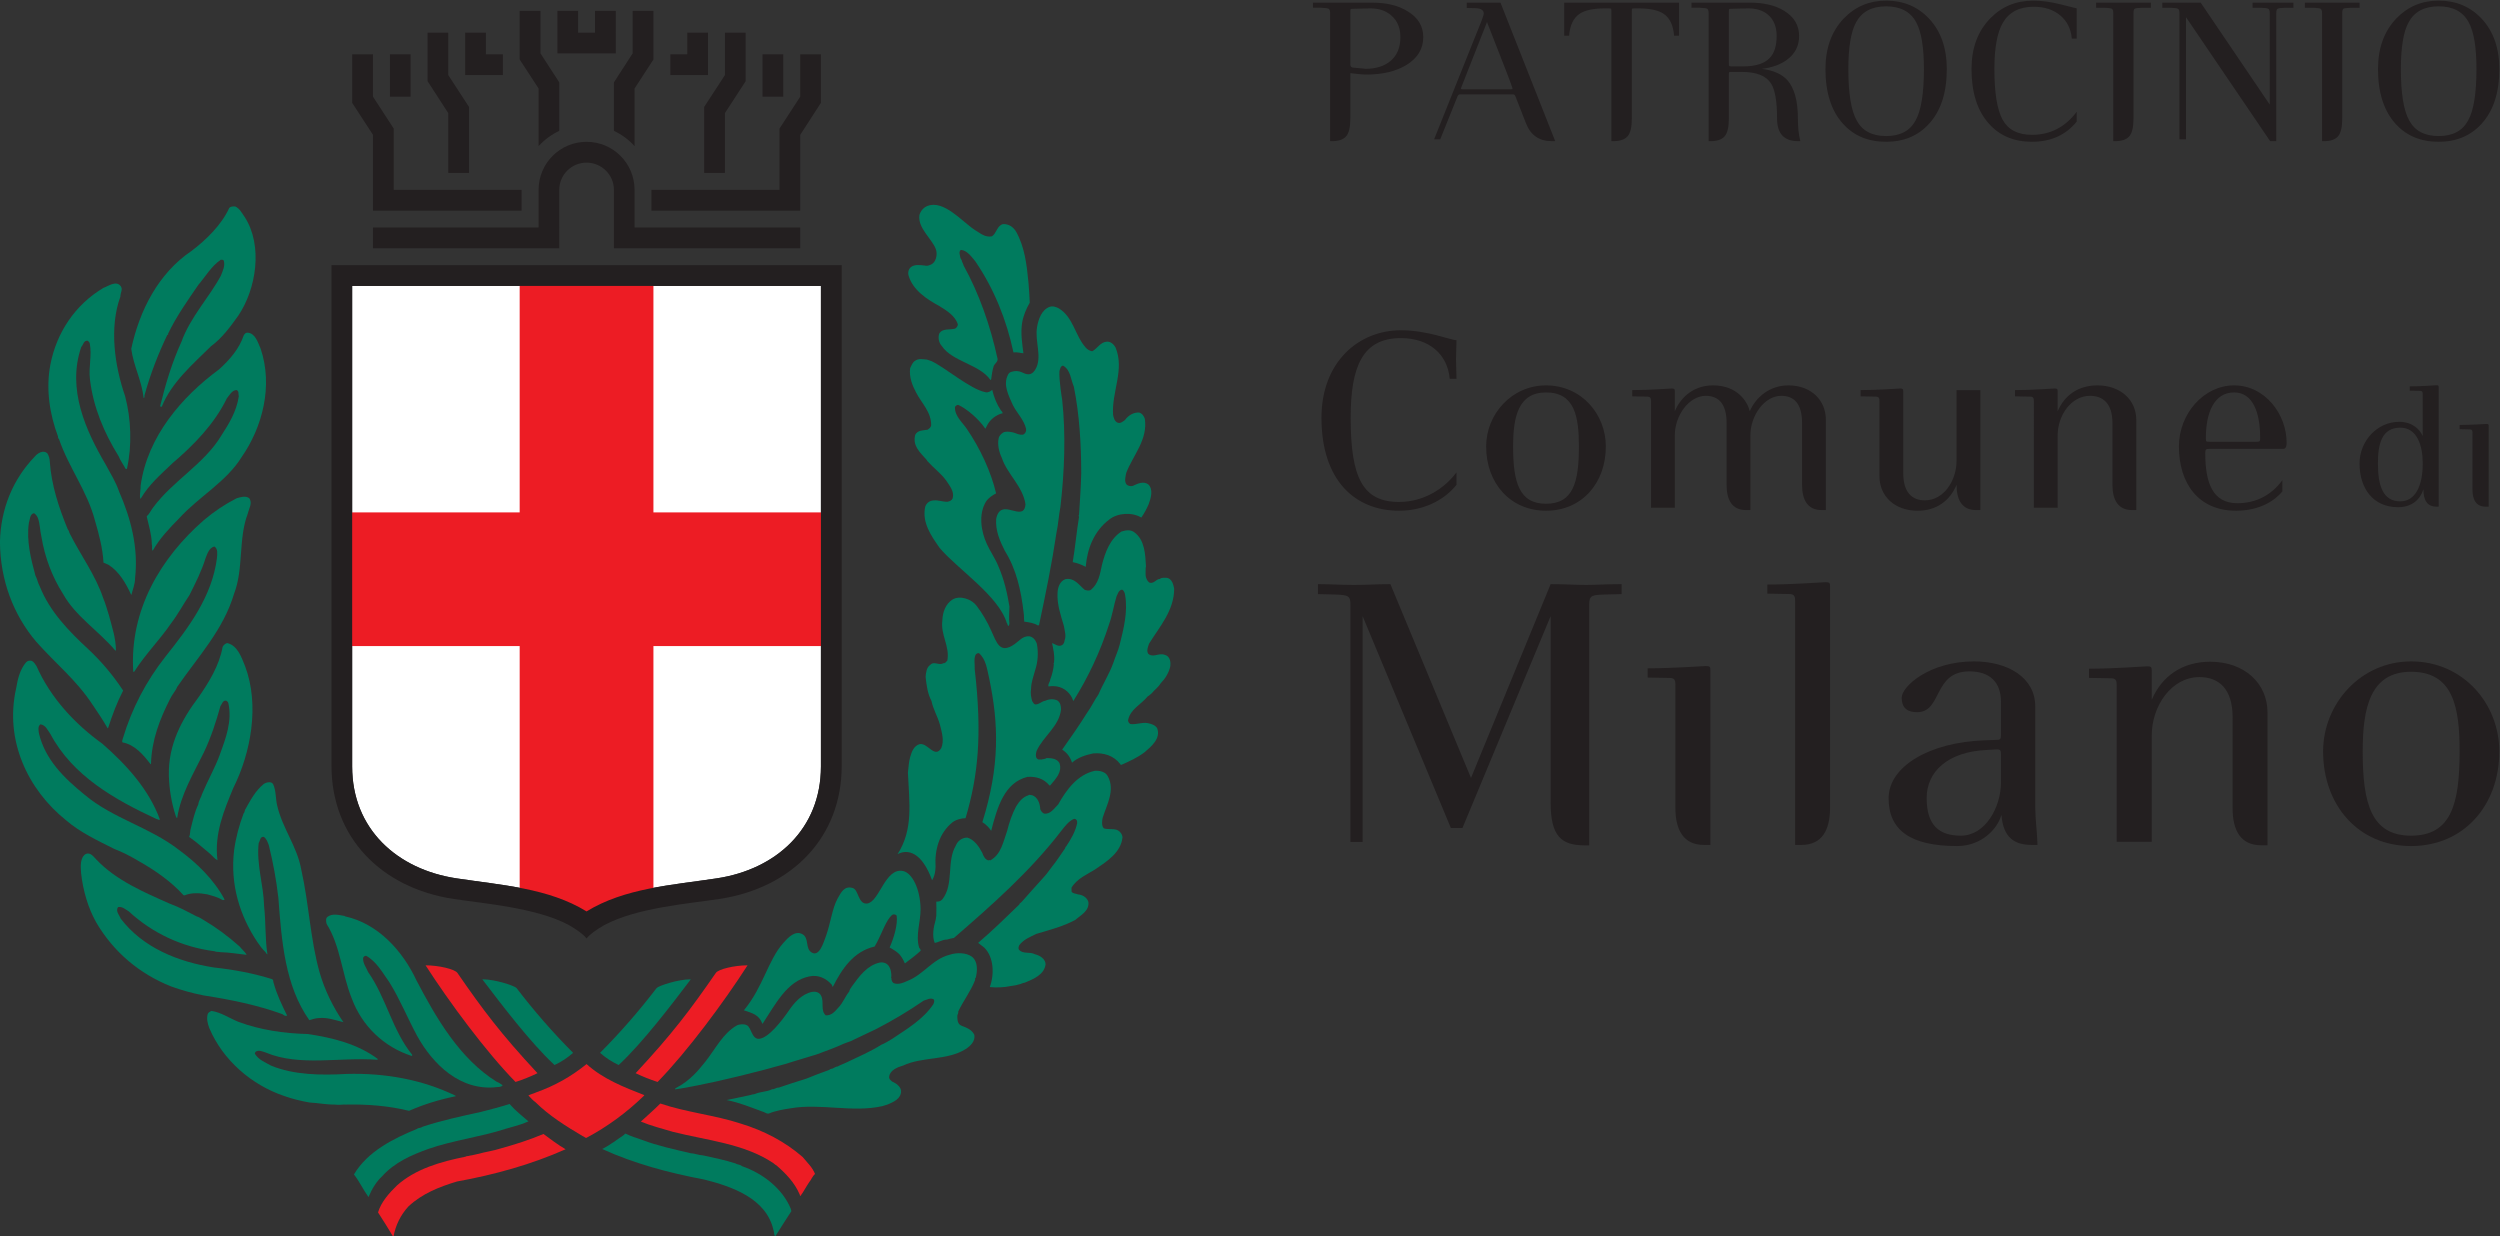 <?xml version="1.0" encoding="UTF-8" standalone="no"?>
<!-- Created with Inkscape (http://www.inkscape.org/) -->

<svg
   xmlns:dc="http://purl.org/dc/elements/1.1/"
   xmlns:cc="http://creativecommons.org/ns#"
   xmlns:rdf="http://www.w3.org/1999/02/22-rdf-syntax-ns#"
   xmlns:svg="http://www.w3.org/2000/svg"
   xmlns="http://www.w3.org/2000/svg"
   xmlns:sodipodi="http://sodipodi.sourceforge.net/DTD/sodipodi-0.dtd"
   xmlns:inkscape="http://www.inkscape.org/namespaces/inkscape"
   version="1.1"
   id="svg2"
   xml:space="preserve"
   width="685.422"
   height="338.942"
   viewBox="0 0 685.422 338.942"
   sodipodi:docname="milano.svg"
   inkscape:version="0.92.2 2405546, 2018-03-11"><rect x="0" y="0" width="685.422" height="338.942" fill="#333333" stroke="none"/><defs
     id="defs6"><clipPath
       clipPathUnits="userSpaceOnUse"
       id="clipPath18"><path
         d="M 0,841.89 H 595.28 V 0 H 0 Z"
         id="path16"
         inkscape:connector-curvature="0" /></clipPath></defs><sodipodi:namedview
     pagecolor="#ffffff"
     bordercolor="#666666"
     borderopacity="1"
     objecttolerance="10"
     gridtolerance="10"
     guidetolerance="10"
     inkscape:pageopacity="0"
     inkscape:pageshadow="2"
     inkscape:window-width="1366"
     inkscape:window-height="708"
     id="namedview4"
     showgrid="false"
     fit-margin-top="0"
     fit-margin-left="0"
     fit-margin-right="0"
     fit-margin-bottom="0"
     inkscape:zoom="0.84096496"
     inkscape:cx="411.24672"
     inkscape:cy="127.33677"
     inkscape:window-x="0"
     inkscape:window-y="31"
     inkscape:window-maximized="1"
     inkscape:current-layer="g10" /><g
     id="g10"
     inkscape:groupmode="layer"
     inkscape:label="PatrocinioComuneMilano_Orizzontale4Colori"
     transform="matrix(1.333,0,0,-1.333,-46.593,682.527)"><g
       id="g12"><g
         id="g14"
         clip-path="url(#clipPath18)"><g
           id="g20"
           transform="translate(322.984,504.375)"><path
             d="M 0,0 C 0,1.904 -0.619,3.389 -1.857,4.453 -2.982,5.434 -4.402,5.924 -6.117,5.924 -6.482,5.924 -7.13,5.909 -8.059,5.882 -8.986,5.854 -9.535,5.84 -9.703,5.84 c -0.31,0 -0.486,-0.022 -0.527,-0.064 -0.043,-0.042 -0.064,-0.23 -0.064,-0.567 V -5.63 c 0,-0.392 0.197,-0.602 0.591,-0.63 1.94,-0.169 2.756,-0.253 2.447,-0.253 2.249,0 4.022,0.568 5.315,1.702 C -0.648,-3.677 0,-2.073 0,0 m 4.705,0 c 0,-2.381 -1.152,-4.285 -3.455,-5.714 -2.163,-1.317 -4.916,-1.974 -8.258,-1.974 -0.506,0 -1.173,0.048 -2.002,0.146 -0.828,0.099 -1.256,0.147 -1.284,0.147 v -9.327 c 0,-1.793 -0.292,-3.018 -0.874,-3.675 -0.582,-0.659 -1.539,-0.988 -2.869,-0.988 h -0.416 V 4.954 c 0,0.478 -0.099,0.772 -0.294,0.885 -0.196,0.112 -0.687,0.182 -1.471,0.211 h -1.764 V 7.1 h 2.626 3.003 3.761 2.92 C -2.815,7.1 -0.436,6.512 1.47,5.336 3.627,4.047 4.705,2.269 4.705,0"
             style="fill:#231f20;fill-opacity:1;fill-rule:nonzero;stroke:none"
             id="path22"
             inkscape:connector-curvature="0" /></g><g
           id="g24"
           transform="translate(346.049,493.829)"><path
             d="M 0,0 C 0,0.225 -1.751,4.775 -5.252,13.654 L -10.63,0 c 0,-0.112 0.099,-0.168 0.294,-0.168 h 10 C -0.113,-0.168 0,-0.112 0,0 M 8.78,-10.839 H 8.066 c -2.578,0 -4.341,1.218 -5.294,3.655 L 0.588,-1.596 C 0.476,-1.344 0.321,-1.218 0.125,-1.218 H -10.84 c -0.196,0 -0.35,-0.126 -0.462,-0.378 l -3.571,-8.865 h -1.26 l 9.705,24.241 c 0.336,0.841 0.504,1.387 0.504,1.639 0,0.7 -0.574,1.064 -1.722,1.093 l -1.766,0.042 v 1.092 h 1.618 1.827 1.85 1.638 z"
             style="fill:#231f20;fill-opacity:1;fill-rule:nonzero;stroke:none"
             id="path26"
             inkscape:connector-curvature="0" /></g><g
           id="g28"
           transform="translate(380.289,504.668)"><path
             d="M 0,0 H -1.009 C -1.177,2.132 -1.877,3.625 -3.109,4.479 -4.201,5.246 -5.952,5.63 -8.361,5.63 H -9.117 C -9.426,5.63 -9.6,5.608 -9.643,5.566 -9.684,5.524 -9.705,5.334 -9.705,4.997 v -21.998 c 0,-1.799 -0.295,-3.027 -0.883,-3.687 -0.588,-0.661 -1.555,-0.991 -2.898,-0.991 h -0.42 V 4.997 c 0,0.337 -0.022,0.527 -0.064,0.569 -0.042,0.042 -0.218,0.064 -0.524,0.064 h -0.757 C -17.66,5.63 -19.41,5.246 -20.503,4.479 -21.735,3.625 -22.436,2.132 -22.604,0 h -1.007 v 1.659 1.744 1.723 1.68 h 5.318 6.486 6.489 H 0 V 5.126 3.403 1.659 Z"
             style="fill:#231f20;fill-opacity:1;fill-rule:nonzero;stroke:none"
             id="path30"
             inkscape:connector-curvature="0" /></g><g
           id="g32"
           transform="translate(400.371,504.627)"><path
             d="M 0,0 C 0,1.876 -0.577,3.319 -1.73,4.327 -2.743,5.224 -4.121,5.672 -5.865,5.672 -6.231,5.672 -6.844,5.657 -7.701,5.63 -8.559,5.602 -9.072,5.588 -9.24,5.588 -9.551,5.588 -9.727,5.566 -9.769,5.524 -9.811,5.482 -9.832,5.294 -9.832,4.957 V -5.63 c 0,-0.308 0.028,-0.49 0.084,-0.546 0.057,-0.056 0.226,-0.084 0.508,-0.084 h 2.362 c 2.56,0 4.388,0.588 5.485,1.765 C -0.465,-3.516 0,-2.017 0,0 M 4.873,-21.637 H 4.411 c -2.886,0 -4.327,1.555 -4.327,4.663 0,3.501 -0.408,5.896 -1.225,7.185 -1.011,1.597 -3.023,2.394 -6.033,2.394 H -9.24 c -0.311,0 -0.487,-0.02 -0.529,-0.062 -0.042,-0.042 -0.063,-0.231 -0.063,-0.567 v -8.95 c 0,-1.793 -0.291,-3.018 -0.873,-3.675 -0.582,-0.659 -1.539,-0.988 -2.869,-0.988 H -13.99 V 4.702 c 0,0.478 -0.1,0.772 -0.295,0.885 -0.195,0.112 -0.687,0.183 -1.471,0.211 h -1.764 v 1.05 h 2.625 3.004 3.657 2.814 c 2.828,0 5.152,-0.561 6.975,-1.68 C 3.598,3.907 4.621,2.185 4.621,0 c 0,-2.045 -0.84,-3.684 -2.521,-4.916 -1.344,-0.98 -3.053,-1.596 -5.125,-1.849 2.353,-0.308 4.089,-1.078 5.21,-2.31 1.456,-1.624 2.184,-4.258 2.184,-7.899 0,-1.821 0.168,-3.375 0.504,-4.663"
             style="fill:#231f20;fill-opacity:1;fill-rule:nonzero;stroke:none"
             id="path34"
             inkscape:connector-curvature="0" /></g><g
           id="g36"
           transform="translate(430.662,497.82)"><path
             d="m 0,0 c 0,4.481 -0.532,7.688 -1.596,9.621 -1.176,2.185 -3.236,3.277 -6.176,3.277 -2.941,0 -4.999,-1.092 -6.176,-3.277 -1.066,-1.933 -1.597,-5.14 -1.597,-9.621 0,-5.014 0.574,-8.543 1.723,-10.587 1.148,-2.129 3.165,-3.193 6.05,-3.193 2.884,0 4.901,1.064 6.049,3.193 C -0.574,-8.543 0,-5.014 0,0 m 4.705,0 c 0,-4.846 -1.218,-8.599 -3.654,-11.259 -2.241,-2.466 -5.182,-3.697 -8.823,-3.697 -3.697,0 -6.653,1.231 -8.865,3.697 -2.41,2.66 -3.613,6.413 -3.613,11.259 0,4.313 1.26,7.787 3.781,10.42 2.353,2.436 5.252,3.655 8.697,3.655 3.556,0 6.497,-1.233 8.823,-3.697 C 3.487,7.772 4.705,4.313 4.705,0"
             style="fill:#231f20;fill-opacity:1;fill-rule:nonzero;stroke:none"
             id="path38"
             inkscape:connector-curvature="0" /></g><g
           id="g40"
           transform="translate(462.088,487.023)"><path
             d="m 0,0 c -2.232,-2.773 -5.302,-4.159 -9.207,-4.159 -3.684,0 -6.627,1.231 -8.83,3.697 -2.401,2.66 -3.6,6.413 -3.6,11.259 0,4.313 1.283,7.787 3.85,10.42 2.371,2.436 5.33,3.655 8.873,3.655 1.728,0 3.641,-0.267 5.732,-0.799 2.094,-0.532 3.154,-0.798 3.182,-0.798 v -1.533 -1.576 -1.597 -1.511 h -1.008 c -0.168,1.988 -0.961,3.577 -2.375,4.768 -1.414,1.19 -3.242,1.785 -5.482,1.785 -2.941,0 -5.056,-1.106 -6.344,-3.319 -1.148,-1.989 -1.723,-5.153 -1.723,-9.495 0,-4.93 0.572,-8.417 1.715,-10.461 1.142,-2.045 3.149,-3.067 6.02,-3.067 3.761,0 6.828,1.583 9.197,4.748 z"
             style="fill:#231f20;fill-opacity:1;fill-rule:nonzero;stroke:none"
             id="path42"
             inkscape:connector-curvature="0" /></g><g
           id="g44"
           transform="translate(477.338,510.424)"><path
             d="M 0,0 H -1.785 C -2.636,-0.028 -3.146,-0.092 -3.316,-0.189 -3.486,-0.288 -3.57,-0.59 -3.57,-1.096 v -21.661 c 0,-1.799 -0.292,-3.027 -0.874,-3.687 -0.583,-0.66 -1.539,-0.991 -2.87,-0.991 H -7.73 v 26.339 c 0,0.478 -0.098,0.772 -0.293,0.885 -0.198,0.112 -0.688,0.183 -1.471,0.211 h -1.766 v 1.05 h 2.627 3.004 2.983 L 0,1.05 Z"
             style="fill:#231f20;fill-opacity:1;fill-rule:nonzero;stroke:none"
             id="path46"
             inkscape:connector-curvature="0" /></g><g
           id="g48"
           transform="translate(506.663,510.424)"><path
             d="M 0,0 H -1.765 C -2.55,-0.028 -3.04,-0.092 -3.235,-0.189 -3.432,-0.288 -3.529,-0.59 -3.529,-1.096 V -27.435 H -4.79 l -17.309,25.502 v -25.124 h -1.344 v 25.961 c 0,0.478 -0.099,0.772 -0.294,0.885 -0.198,0.112 -0.688,0.183 -1.471,0.211 h -1.765 v 1.05 h 1.891 2.059 1.995 1.954 l 14.2,-20.964 v 18.817 c 0,0.478 -0.098,0.773 -0.294,0.886 -0.196,0.112 -0.686,0.183 -1.47,0.211 h -1.765 v 1.05 h 2.017 2.184 1.87 L 0,1.05 Z"
             style="fill:#231f20;fill-opacity:1;fill-rule:nonzero;stroke:none"
             id="path50"
             inkscape:connector-curvature="0" /></g><g
           id="g52"
           transform="translate(520.275,510.424)"><path
             d="m 0,0 h -1.786 c -0.851,-0.028 -1.36,-0.092 -1.53,-0.189 -0.17,-0.099 -0.256,-0.401 -0.256,-0.907 v -21.661 c 0,-1.799 -0.291,-3.027 -0.873,-3.687 -0.582,-0.66 -1.539,-0.991 -2.869,-0.991 H -7.73 v 26.339 c 0,0.478 -0.1,0.772 -0.295,0.885 -0.196,0.112 -0.687,0.183 -1.471,0.211 h -1.764 v 1.05 h 2.625 3.004 2.984 L 0,1.05 Z"
             style="fill:#231f20;fill-opacity:1;fill-rule:nonzero;stroke:none"
             id="path54"
             inkscape:connector-curvature="0" /></g><g
           id="g56"
           transform="translate(544.306,497.82)"><path
             d="m 0,0 c 0,4.481 -0.532,7.688 -1.597,9.621 -1.175,2.185 -3.234,3.277 -6.175,3.277 -2.942,0 -5,-1.092 -6.176,-3.277 -1.065,-1.933 -1.597,-5.14 -1.597,-9.621 0,-5.014 0.573,-8.543 1.723,-10.587 1.148,-2.129 3.165,-3.193 6.05,-3.193 2.884,0 4.901,1.064 6.05,3.193 C -0.574,-8.543 0,-5.014 0,0 m 4.706,0 c 0,-4.846 -1.219,-8.599 -3.656,-11.259 -2.24,-2.466 -5.182,-3.697 -8.822,-3.697 -3.698,0 -6.653,1.231 -8.866,3.697 -2.408,2.66 -3.612,6.413 -3.612,11.259 0,4.313 1.261,7.787 3.78,10.42 2.354,2.436 5.252,3.655 8.698,3.655 3.556,0 6.498,-1.233 8.822,-3.697 C 3.487,7.772 4.706,4.313 4.706,0"
             style="fill:#231f20;fill-opacity:1;fill-rule:nonzero;stroke:none"
             id="path58"
             inkscape:connector-curvature="0" /></g><g
           id="g60"
           transform="translate(368.481,389.829)"><path
             d="m 0,0 v 2.051 c -3.503,0 -4.902,-0.164 -7.291,-0.164 -2.529,0 -4.189,0.164 -7.303,0.164 L -30.977,-37.816 -47.552,2.051 c -3.084,0 -4.282,-0.164 -7.447,-0.164 -3.167,0 -4.663,0.164 -7.455,0.164 V 0 l 3.331,-0.082 c 2.935,-0.096 3.345,-0.246 3.345,-2.066 v -48.823 h 2.508 v 46.444 l 18.156,-43.586 h 2.38 l 18.14,43.586 v -38.362 c 0,-6.963 2.224,-8.793 7.058,-8.793 h 0.876 v 49.534 c 0,1.97 0.641,1.97 3.336,2.066 z"
             style="fill:#231f20;fill-opacity:1;fill-rule:nonzero;stroke:none"
             id="path62"
             inkscape:connector-curvature="0" /></g><g
           id="g64"
           transform="translate(386.744,338.241)"><path
             d="m 0,0 v 36.01 c 0,0.642 -0.15,0.781 -0.938,0.781 -0.724,0 -6.646,-0.467 -11.966,-0.467 v -1.9 l 4.514,-0.082 c 0.963,0 1.191,-0.397 1.191,-1.356 V 7.604 C -7.199,3.092 -5.531,0 -1.348,0 Z"
             style="fill:#231f20;fill-opacity:1;fill-rule:nonzero;stroke:none"
             id="path66"
             inkscape:connector-curvature="0" /></g><g
           id="g68"
           transform="translate(501.33,338.173)"><path
             d="m 0,0 v 27.299 c 0,6.017 -4.752,10.449 -11.788,10.449 -5.772,0 -9.984,-3.01 -12.023,-7.838 v 6.102 c 0,0.64 -0.164,0.791 -0.957,0.791 -0.711,0 -6.646,-0.49 -11.945,-0.49 v -1.889 l 4.513,-0.082 c 0.936,0 1.176,-0.385 1.176,-1.342 V 0.711 h 7.213 v 21.842 c 0,6.168 4.104,12.035 9.799,12.035 4.041,0 6.832,-2.461 6.832,-8.234 V 7.605 C -7.18,3.092 -5.539,0 -1.34,0 Z"
             style="fill:#231f20;fill-opacity:1;fill-rule:nonzero;stroke:none"
             id="path70"
             inkscape:connector-curvature="0" /></g><g
           id="g72"
           transform="translate(411.356,345.845)"><path
             d="m 0,0 v 45.639 c 0,0.658 -0.152,0.795 -0.945,0.795 -0.703,0 -6.647,-0.481 -11.951,-0.481 V 44.08 l 4.511,-0.082 c 0.957,0 1.197,-0.412 1.197,-1.353 V -7.604 H -5.86 C -1.648,-7.604 0,-4.512 0,0"
             style="fill:#231f20;fill-opacity:1;fill-rule:nonzero;stroke:none"
             id="path74"
             inkscape:connector-curvature="0" /></g><g
           id="g76"
           transform="translate(454.018,338.241)"><path
             d="m 0,0 c 0,1.752 -0.458,5.471 -0.458,7.604 v 20.884 c 0,5.936 -5.642,9.26 -12.596,9.26 -9.176,0 -14.872,-5.156 -14.872,-7.455 0,-2.283 1.347,-2.994 3.165,-2.994 5.225,0 3.249,8.396 10.756,8.396 4.124,0 6.496,-2.146 6.496,-6.263 v -6.647 c 0,-1.107 -0.081,-1.189 -1.196,-1.189 l -2.201,-0.082 C -22.073,21.131 -30.62,16.221 -30.62,9.588 c 0,-6.578 4.52,-9.82 14.099,-9.82 4.971,0 8.302,3.488 9.101,6.416 C -7.037,1.422 -4.67,0 -1.176,0 Z m -7.509,12.898 c 0,-5.224 -3.261,-10.996 -8.239,-10.996 -4.486,0 -7.043,2.119 -7.043,7.754 0,5.375 4.281,9.504 12.369,9.875 l 1.717,0.096 c 1.115,0.082 1.196,-0.096 1.196,-1.176 z"
             style="fill:#231f20;fill-opacity:1;fill-rule:evenodd;stroke:none"
             id="path78"
             inkscape:connector-curvature="0" /></g><g
           id="g80"
           transform="translate(549.006,357.47)"><path
             d="m 0,0 c 0,9.82 -7.44,18.52 -18.148,18.52 -10.347,0 -18.094,-8.7 -18.094,-18.52 0,-11.076 7.268,-19.461 18.094,-19.461 C -7.289,-19.461 0,-11.076 0,0 m -8.165,0 c 0,-10.846 -1.737,-17.326 -9.983,-17.326 -8.131,0 -9.951,6.48 -9.951,17.326 0,9.027 1.58,16.385 9.951,16.385 8.711,0 9.983,-7.358 9.983,-16.385"
             style="fill:#231f20;fill-opacity:1;fill-rule:evenodd;stroke:none"
             id="path82"
             inkscape:connector-curvature="0" /></g><g
           id="g84"
           transform="translate(536.532,407.812)"><path
             d="m 0,0 v 24.605 c 0,0.287 -0.047,0.368 -0.417,0.368 -0.314,0 -3.084,-0.231 -5.531,-0.231 v -0.889 l 2.093,-0.028 c 0.444,0 0.574,-0.178 0.574,-0.616 v -8.697 c -0.507,1.258 -2.038,2.941 -4.829,2.941 -4.643,0 -8.164,-4.063 -8.164,-8.562 0,-5.157 2.811,-8.998 7.906,-8.998 2.639,0 4.43,1.312 5.237,3.664 C -3.131,1.355 -2.393,0 -0.417,0 Z m -3.274,8.891 c 0,-4.61 -1.539,-7.795 -4.61,-7.795 -3.624,0 -4.609,3.297 -4.609,7.795 0,4.13 0.842,7.359 4.609,7.359 3.44,0 4.61,-3.667 4.61,-7.359"
             style="fill:#231f20;fill-opacity:1;fill-rule:evenodd;stroke:none"
             id="path86"
             inkscape:connector-curvature="0" /></g><g
           id="g88"
           transform="translate(546.818,407.812)"><path
             d="m 0,0 v 16.659 c 0,0.287 -0.097,0.356 -0.452,0.356 -0.328,0 -3.084,-0.206 -5.526,-0.206 v -0.875 l 2.093,-0.041 c 0.438,0 0.554,-0.19 0.554,-0.63 V 3.502 C -3.331,1.436 -2.572,0 -0.63,0 Z"
             style="fill:#231f20;fill-opacity:1;fill-rule:evenodd;stroke:none"
             id="path90"
             inkscape:connector-curvature="0" /></g><g
           id="g92"
           transform="translate(334.522,412.298)"><path
             d="m 0,0 v 2.572 c -2.571,-3.445 -6.824,-6.086 -11.817,-6.086 -7.398,0 -9.949,4.856 -9.949,17.314 0,10.585 2.467,16.384 10.326,16.384 5.806,0 9.607,-3.322 10.044,-8.369 H 0 c 0,1.106 -0.097,2.734 -0.097,3.952 0,1.421 0.097,2.707 0.097,3.992 -1.245,0 -5.901,2.038 -11.44,2.038 -8.651,0 -16.331,-6.482 -16.331,-17.997 0,-12.898 6.914,-19.12 15.954,-19.12 4.692,0 9.026,1.875 11.817,5.32"
             style="fill:#231f20;fill-opacity:1;fill-rule:nonzero;stroke:none"
             id="path94"
             inkscape:connector-curvature="0" /></g><g
           id="g96"
           transform="translate(365.239,420.19)"><path
             d="m 0,0 c 0,6.674 -5.04,12.568 -12.296,12.568 -7.056,0 -12.321,-5.894 -12.321,-12.568 0,-7.535 4.957,-13.212 12.321,-13.212 C -4.944,-13.212 0,-7.535 0,0 m -5.54,0 c 0,-7.359 -1.175,-11.777 -6.756,-11.777 -5.538,0 -6.775,4.418 -6.775,11.777 0,6.126 1.072,11.118 6.775,11.118 5.908,0 6.756,-4.992 6.756,-11.118"
             style="fill:#231f20;fill-opacity:1;fill-rule:evenodd;stroke:none"
             id="path98"
             inkscape:connector-curvature="0" /></g><g
           id="g100"
           transform="translate(410.494,407.116)"><path
             d="m 0,0 v 18.559 c 0,4.061 -3.065,7.083 -7.693,7.083 -3.817,0 -6.681,-2.366 -7.959,-5.32 -0.432,1.834 -2.422,5.32 -7.565,5.32 -3.596,0 -6.454,-2.037 -7.855,-5.32 v 4.131 c 0,0.436 -0.097,0.546 -0.631,0.546 -0.491,0 -4.499,-0.328 -8.129,-0.328 v -1.286 l 3.07,-0.055 c 0.628,0 0.806,-0.273 0.806,-0.902 V 0.479 h 4.884 v 14.852 c 0,4.185 2.967,8.164 6.364,8.164 2.66,0 4.289,-1.669 4.289,-5.58 V 5.182 c 0,-3.077 1.12,-5.182 3.966,-5.182 h 0.929 v 15.331 c 0,4.129 2.901,8.164 6.346,8.164 2.68,0 4.282,-1.669 4.282,-5.58 V 5.182 C -4.896,2.105 -3.756,0 -0.91,0 Z"
             style="fill:#231f20;fill-opacity:1;fill-rule:nonzero;stroke:none"
             id="path102"
             inkscape:connector-curvature="0" /></g><g
           id="g104"
           transform="translate(442.269,407.116)"><path
             d="M 0,0 V 24.671 H -4.896 V 10.16 c 0,-4.185 -2.688,-8.164 -6.502,-8.164 -2.696,0 -4.46,1.682 -4.46,5.594 v 16.863 c 0,0.436 -0.123,0.546 -0.65,0.546 -0.499,0 -4.519,-0.328 -8.123,-0.328 v -1.286 l 3.07,-0.055 c 0.651,0 0.808,-0.273 0.808,-0.902 V 6.947 c 0,-4.076 3.118,-7.086 7.843,-7.086 3.863,0 6.627,2.026 8.014,5.321 C -4.896,2.105 -3.773,0 -0.91,0 Z"
             style="fill:#231f20;fill-opacity:1;fill-rule:nonzero;stroke:none"
             id="path106"
             inkscape:connector-curvature="0" /></g><g
           id="g108"
           transform="translate(474.341,407.116)"><path
             d="m 0,0 v 18.559 c 0,4.061 -3.222,7.083 -7.994,7.083 -3.952,0 -6.77,-2.037 -8.179,-5.32 v 4.131 c 0,0.436 -0.109,0.546 -0.642,0.546 -0.493,0 -4.512,-0.328 -8.131,-0.328 v -1.286 l 3.077,-0.055 c 0.637,0 0.8,-0.273 0.8,-0.902 V 0.479 h 4.896 v 14.852 c 0,4.185 2.804,8.164 6.654,8.164 2.762,0 4.616,-1.669 4.616,-5.58 V 5.182 C -4.903,2.105 -3.747,0 -0.909,0 Z"
             style="fill:#231f20;fill-opacity:1;fill-rule:nonzero;stroke:none"
             id="path110"
             inkscape:connector-curvature="0" /></g><g
           id="g112"
           transform="translate(505.262,420.997)"><path
             d="m 0,0 c 0,5.798 -4.424,11.762 -10.811,11.762 -6.175,0 -11.343,-5.785 -11.343,-12.569 0,-7.616 4.041,-13.212 11.727,-13.212 4.978,0 8.041,2.135 9.552,3.967 v 2.31 c -2.346,-3.172 -5.531,-4.732 -9.251,-4.732 -5.096,0 -6.606,4.185 -6.606,10.273 0,0.805 0.123,0.903 0.929,0.903 H -0.752 C -0.28,-1.298 0,-1.012 0,0 m -5.449,1.066 c 0,-0.805 0,-0.903 -0.786,-0.903 h -9.568 c -0.806,0 -0.806,0 -0.806,0.795 0,5.279 1.75,9.354 5.798,9.354 3.864,0 5.362,-4.144 5.362,-9.246"
             style="fill:#231f20;fill-opacity:1;fill-rule:evenodd;stroke:none"
             id="path114"
             inkscape:connector-curvature="0" /></g><g
           id="g116"
           transform="translate(155.596,324.565)"><path
             d="m 0,0 c 7.831,4.814 17.562,5.402 26.751,6.797 12.22,1.834 21.451,10.162 21.451,22.99 v 0.82 98.046 h -96.41 v -98.046 -0.82 c 0,-12.828 9.238,-21.156 21.485,-22.99 C -17.546,5.402 -7.809,4.814 0,0"
             style="fill:#ffffff;fill-opacity:1;fill-rule:evenodd;stroke:none"
             id="path118"
             inkscape:connector-curvature="0" /></g><g
           id="g120"
           transform="translate(204.387,406.638)"><path
             d="m 0,0 h -35.038 v 47.769 h -27.51 V 0 h -35.626 v -27.49 h 35.626 v -51.149 l 13.757,-4.855 13.753,4.855 V -27.49 H 0 Z"
             style="fill:#ed1c24;fill-opacity:1;fill-rule:nonzero;stroke:none"
             id="path122"
             inkscape:connector-curvature="0" /></g><g
           id="g124"
           transform="translate(85.261,467.415)"><path
             d="m 0,0 c 3.835,-5.896 2.399,-14.867 -1.313,-20.338 -1.627,-2.27 -3.345,-4.622 -5.608,-6.277 -3.775,-3.72 -8.096,-7.426 -10.093,-12.375 -0.028,-0.042 -0.164,-0.139 -0.253,-0.042 l -0.102,0.123 c 1.12,4.554 2.454,8.998 4.376,13.212 1.86,5.141 5.614,8.984 8.117,13.606 0.361,0.971 0.923,1.996 0.588,3.105 -0.123,0.178 -0.37,0.178 -0.588,0.178 -1.894,-1.245 -3.186,-3.474 -4.616,-5.142 -2.216,-3.229 -4.547,-6.525 -6.25,-10.08 l 0.026,-0.192 -0.183,-0.054 c -1.888,-3.94 -3.481,-8.055 -4.65,-12.294 -0.123,-0.192 0.088,-0.671 -0.22,-0.671 -0.382,3.584 -2.085,6.592 -2.543,10.107 1.69,7.877 5.572,15.509 12.357,20.103 3.077,2.312 6.208,5.403 7.782,8.836 0.273,0.369 0.806,0.369 1.279,0.327 C -0.965,1.668 -0.562,0.778 0,0"
             style="fill:#007b5e;fill-opacity:1;fill-rule:nonzero;stroke:none"
             id="path126"
             inkscape:connector-curvature="0" /></g><g
           id="g128"
           transform="translate(59.822,453.108)"><path
             d="m 0,0 c 0.424,-0.656 -0.13,-1.34 -0.096,-2.05 -2.36,-6.47 -1.175,-14.334 0.97,-20.556 1.225,-4.623 1.437,-10.134 0.364,-14.907 -0.124,-0.137 -0.364,0.055 -0.403,0.232 -0.411,0.793 -0.965,1.477 -1.301,2.352 -2.987,4.827 -5.197,10.012 -5.9,15.796 -0.309,2.503 0.431,4.979 -0.034,7.37 -0.048,0.234 -0.212,0.453 -0.397,0.589 -0.849,0.152 -0.93,-0.834 -1.361,-1.284 -2.982,-8.713 0.965,-17.245 5.075,-24.262 0.97,-1.807 2.058,-3.528 2.728,-5.512 2.338,-5.375 3.994,-11.379 3.267,-17.777 0,-1.219 -0.471,-2.272 -0.744,-3.381 H 2.099 c -1.073,2.326 -2.454,4.762 -4.683,6.156 l -0.992,0.424 c -0.185,3.062 -0.938,5.824 -1.744,8.603 -1.587,6.112 -5.409,10.926 -7.426,16.848 -0.192,0.096 -0.192,0.288 -0.192,0.506 -1.697,4.513 -2.544,9.738 -1.558,14.825 1.271,6.523 5.058,12.268 10.92,15.741 C -2.584,0.056 -0.91,1.34 0,0"
             style="fill:#007b5e;fill-opacity:1;fill-rule:nonzero;stroke:none"
             id="path130"
             inkscape:connector-curvature="0" /></g><g
           id="g132"
           transform="translate(88.569,440.281)"><path
             d="m 0,0 c 2.584,-7.7 0.343,-16.126 -3.897,-22.239 -3.186,-5.142 -8.768,-8.136 -12.829,-12.582 -2.079,-2.119 -4.089,-4.224 -5.484,-6.715 -0.26,0.235 -0.034,0.875 -0.178,1.34 -0.042,2.037 -0.628,3.858 -1.053,5.731 0.603,0.56 0.883,1.271 1.346,1.859 4.096,5.514 10.403,8.85 13.957,14.689 1.657,2.545 3.181,5.074 3.639,8.138 -0.123,0.465 0.082,1.067 -0.458,1.3 -0.957,-0.042 -1.457,-1.055 -1.998,-1.711 -2.564,-5.279 -6.816,-9.626 -11.192,-13.348 -2.394,-2.31 -4.842,-4.377 -6.511,-7.261 h -0.123 c -0.15,0.875 0.123,1.804 0.096,2.693 1.395,10.04 8.465,18.246 16.131,23.879 2.208,1.996 4.137,4.227 5.073,7.003 0.199,0.287 0.39,0.587 0.829,0.546 C -1.054,3.145 -0.588,1.298 0,0"
             style="fill:#007b5e;fill-opacity:1;fill-rule:nonzero;stroke:none"
             id="path134"
             inkscape:connector-curvature="0" /></g><g
           id="g136"
           transform="translate(44.67,418.81)"><path
             d="m 0,0 c 0.313,-0.48 0.518,-1.137 0.518,-1.684 0.356,-5.005 1.888,-9.531 3.667,-13.894 0.204,-0.26 0.327,-0.547 0.411,-0.877 2.267,-4.539 5.312,-8.561 6.925,-13.387 0.5,-1.164 0.786,-2.353 1.175,-3.515 0.61,-2.352 1.431,-4.676 1.431,-7.235 h -0.123 c -3.46,4.088 -8.205,7.057 -10.75,11.639 -2.237,3.514 -3.762,7.535 -4.458,11.816 -0.321,1.299 -0.261,2.666 -0.753,3.885 -0.157,0.356 -0.41,0.695 -0.766,0.916 -0.874,-0.178 -0.819,-1.287 -1.052,-1.984 -0.534,-3.746 0.417,-7.412 1.339,-10.844 0.398,-0.699 0.479,-1.52 0.911,-2.258 2.003,-5.088 5.948,-9.176 9.948,-12.869 2.688,-2.518 5.115,-5.375 7.187,-8.533 -1.271,-2.449 -2.235,-5.033 -3.084,-7.674 l -0.088,-0.096 c -0.965,1.656 -2.031,3.311 -3.139,4.897 -3.309,5.047 -7.536,8.384 -11.556,12.91 -4.698,5.525 -7.419,12.666 -7.468,20.541 0.143,6.785 2.667,12.898 7.146,17.533 C -1.983,0.025 -0.835,0.711 0,0"
             style="fill:#007b5e;fill-opacity:1;fill-rule:nonzero;stroke:none"
             id="path138"
             inkscape:connector-curvature="0" /></g><g
           id="g140"
           transform="translate(86.189,409.577)"><path
             d="m 0,0 c 0.787,-0.971 -0.055,-2.174 -0.272,-3.201 -1.97,-5.088 -0.829,-11.379 -2.818,-16.467 -2.223,-7.465 -7.365,-12.881 -11.707,-19.172 -0.327,-0.848 -1.047,-1.572 -1.471,-2.49 -2.079,-4.088 -3.782,-8.41 -3.91,-13.361 l -0.105,-0.028 c -1.415,1.862 -3.219,4.008 -5.756,4.473 -0.179,0.301 0.041,0.574 0.096,0.875 1.852,6.168 4.787,11.732 8.705,16.726 4.753,5.975 9.634,12.362 10.633,20.377 0.06,0.834 0.212,1.848 -0.534,2.311 -1.053,-0.231 -1.449,-1.477 -1.799,-2.352 -0.84,-2.707 -2.072,-5.142 -3.33,-7.644 -1.297,-1.914 -2.351,-3.938 -3.774,-5.799 -2.305,-3.379 -5.348,-6.414 -7.549,-9.902 -0.055,-0.055 -0.239,-0.192 -0.239,0 -0.787,12.691 5.724,23.441 14.517,31.113 2.065,1.75 4.28,3.242 6.736,4.5 C -1.797,0.178 -0.793,0.547 0,0"
             style="fill:#007b5e;fill-opacity:1;fill-rule:nonzero;stroke:none"
             id="path142"
             inkscape:connector-curvature="0" /></g><g
           id="g144"
           transform="translate(42.459,375.032)"><path
             d="m 0,0 c 2.867,-6.525 7.925,-11.941 13.547,-15.975 4.964,-4.349 9.574,-9.396 11.836,-15.589 -0.183,-0.18 -0.491,0.093 -0.746,0.123 -8.506,3.951 -17.217,8.861 -21.77,17.462 -0.61,0.821 -0.931,1.791 -2.038,1.999 -0.602,-0.385 -0.411,-1.26 -0.322,-1.875 1.292,-5.403 5.163,-9.178 9.402,-12.624 5.758,-4.855 13.307,-6.632 19.304,-11.269 3.735,-2.721 7.243,-6.113 9.458,-10.231 0,-0.175 -0.28,-0.175 -0.384,-0.136 -0.95,0.562 -2.12,0.877 -3.187,1.164 -1.558,0.287 -3.22,0.383 -4.663,-0.219 l -0.218,0.055 c -2.482,2.775 -5.853,5.113 -9.149,6.974 -1.609,0.971 -3.338,1.86 -5.102,2.543 -3.392,1.711 -6.983,3.377 -9.888,5.881 -7.919,6.346 -12.672,16.508 -10.265,27.133 0.321,1.957 0.815,3.939 2.053,5.361 0.335,0.344 0.69,0.383 1.17,0.289 C -0.512,0.848 -0.272,0.367 0,0"
             style="fill:#007b5e;fill-opacity:1;fill-rule:nonzero;stroke:none"
             id="path146"
             inkscape:connector-curvature="0" /></g><g
           id="g148"
           transform="translate(85.35,375.032)"><path
             d="m 0,0 c 3.042,-8.016 1.195,-17.877 -2.394,-25.041 -1.921,-4.637 -3.96,-9.438 -3.274,-14.908 -0.631,0.328 -1.055,0.959 -1.67,1.463 -1.312,1.08 -2.701,2.326 -4.172,3.351 0.288,0.506 0.165,1.19 0.357,1.75 0.43,1.668 0.792,3.379 1.538,4.908 0.096,0.836 0.588,1.438 0.813,2.231 1.122,2.68 2.585,5.225 3.597,7.959 1.211,3.338 2.64,6.99 1.752,10.75 -0.089,0.178 -0.233,0.314 -0.411,0.412 -0.691,0.148 -0.883,-0.713 -1.198,-1.123 -0.91,-3.27 -1.948,-6.469 -3.411,-9.531 -2.126,-4.35 -4.705,-8.522 -5.485,-13.471 -0.19,0 -0.19,0.287 -0.287,0.41 -0.861,2.652 -1.34,5.414 -1.421,8.342 -0.139,6.305 2.64,11.488 6.085,16.055 2.113,3.048 4.281,6.496 4.977,10.394 0.178,0.356 0.507,0.645 0.918,0.779 C -1.554,4.266 -0.725,1.805 0,0"
             style="fill:#007b5e;fill-opacity:1;fill-rule:nonzero;stroke:none"
             id="path150"
             inkscape:connector-curvature="0" /></g><g
           id="g152"
           transform="translate(54.748,335.261)"><path
             d="m 0,0 c 4.048,-4.295 9.84,-6.77 15.132,-9.107 1.93,-0.698 3.72,-1.684 5.527,-2.614 0.552,-0.134 0.963,-0.508 1.42,-0.738 2.579,-1.518 5.02,-3.324 7.421,-5.457 0.423,-0.574 1.101,-1.064 1.436,-1.709 -1.737,0.178 -3.557,0.504 -5.362,0.547 -0.396,0.098 -0.861,0 -1.238,0.191 -6.735,0.862 -12.822,3.748 -17.648,8.205 -0.685,0.411 -1.342,1.041 -2.21,0.877 -0.553,-0.849 0.274,-1.627 0.549,-2.367 4.559,-5.976 11.795,-8.902 19.166,-10.053 4.158,-0.451 8.172,-1.203 11.987,-2.406 0.322,-0.191 0.178,-0.547 0.322,-0.834 0.642,-2.31 1.708,-4.541 2.762,-6.66 -0.335,-0.15 -0.636,0.027 -0.923,0.273 -5.163,1.901 -10.674,3.008 -16.28,3.883 -2.334,0.465 -4.542,1.067 -6.702,1.862 -6.49,2.584 -11.81,7.084 -15.359,13.142 -1.709,3.063 -2.715,6.537 -3.119,10.19 -0.096,1.38 -0.232,3.144 0.966,3.896 C -1.148,1.531 -0.534,0.506 0,0"
             style="fill:#007b5e;fill-opacity:1;fill-rule:nonzero;stroke:none"
             id="path154"
             inkscape:connector-curvature="0" /></g><g
           id="g156"
           transform="translate(91.154,350.687)"><path
             d="m 0,0 c 0.615,-1.34 0.453,-3.008 0.834,-4.443 1.068,-4.596 4.104,-8.385 4.924,-13.061 1.574,-6.935 1.854,-14.307 3.747,-21.062 1.053,-3.707 2.81,-7.276 4.924,-10.338 -1.601,0.383 -3.255,1.025 -5.075,0.847 -0.69,-0.041 -1.326,-0.232 -1.934,-0.439 -4.985,7.045 -5.696,16.166 -6.366,25.15 -0.418,3.707 -1.101,7.332 -1.964,10.848 -0.238,0.586 -0.458,1.326 -1.031,1.709 -0.808,0.096 -0.725,-0.793 -1.054,-1.258 -0.499,-4.486 1.013,-8.562 1.115,-13.019 0.368,-3.27 0.185,-6.647 0.685,-9.905 -0.173,0.098 -0.317,0.276 -0.405,0.481 -0.704,0.683 -1.196,1.367 -1.674,2.08 -3.584,5.359 -5.615,11.801 -4.78,18.83 0.361,2.695 1.052,5.197 1.954,7.603 0.207,0.194 0.207,0.465 0.296,0.741 1.101,1.941 2.084,3.896 3.863,5.334 C -1.415,0.453 -0.322,0.699 0,0"
             style="fill:#007b5e;fill-opacity:1;fill-rule:nonzero;stroke:none"
             id="path158"
             inkscape:connector-curvature="0" /></g><g
           id="g160"
           transform="translate(84.07,301.821)"><path
             d="m 0,0 c 4.369,-1.613 9.218,-2.352 14.141,-2.473 5.197,-0.754 10.428,-2.093 14.47,-5.156 L 28.473,-7.768 C 20.788,-7.18 12.527,-9.203 5.572,-6.291 4.931,-6.1 4.144,-5.676 3.487,-6.1 3.391,-6.234 3.268,-6.371 3.316,-6.549 c 0.773,-1.258 2.114,-1.738 3.31,-2.422 4.698,-1.941 10.291,-2.009 15.571,-1.709 8.028,0.217 15.616,-1.203 22.394,-4.486 v -0.109 c -3.351,-0.682 -6.537,-1.657 -9.579,-2.995 -4.057,1.012 -8.535,1.381 -12.911,1.286 -0.711,0.052 -1.504,-0.137 -2.297,0 -1.792,-0.028 -3.494,0.341 -5.239,0.423 -1.757,0.315 -3.555,0.739 -5.224,1.34 -6.715,2.272 -12.616,7.358 -15.414,13.977 -0.328,0.889 -0.615,1.957 -0.301,2.928 0.151,0.314 0.466,0.451 0.745,0.599 C -3.557,1.957 -1.943,0.768 0,0"
             style="fill:#007b5e;fill-opacity:1;fill-rule:nonzero;stroke:none"
             id="path162"
             inkscape:connector-curvature="0" /></g><g
           id="g164"
           transform="translate(105.952,323.54)"><path
             d="m 0,0 c 6.769,-1.477 11.844,-7.139 14.627,-13.102 4.083,-7.808 8.951,-16.207 16.555,-20.925 0.513,-0.192 0.793,-0.422 1.197,-0.696 -0.117,-0.289 -0.629,-0.369 -1.032,-0.369 -7.672,-0.972 -13.377,4.772 -16.55,10.516 -1.983,3.666 -3.542,7.551 -5.723,11.051 -1.34,1.859 -2.626,4.265 -4.779,5.429 -0.328,0 -0.479,-0.191 -0.61,-0.424 -0.095,-1.109 0.651,-1.984 1.013,-2.9 3.735,-5.293 4.972,-11.994 9.081,-17.041 0,-0.094 0,-0.191 -0.096,-0.246 -5.716,1.861 -10.215,6.113 -12.342,11.857 -2.019,5.006 -2.304,10.739 -5.171,15.319 -0.081,0.465 -0.266,1.08 0.206,1.449 0.95,0.738 2.339,0.371 3.488,0.178 z"
             style="fill:#007b5e;fill-opacity:1;fill-rule:nonzero;stroke:none"
             id="path166"
             inkscape:connector-curvature="0" /></g><g
           id="g168"
           transform="translate(227.526,323.663)"><path
             d="m 0,0 c 0.034,0.932 0.034,1.996 0,2.928 0.465,-0.055 0.965,0.08 1.279,0.504 2.393,3.08 0.8,7.783 2.742,11.009 0.355,0.946 1.278,1.643 2.338,1.643 1.431,-0.371 2.448,-1.875 3.084,-3.104 0.232,-0.658 0.596,-1.435 1.286,-1.587 0.097,0.082 0.275,0.082 0.369,0 2.271,1.23 2.668,3.871 3.468,6.045 0.443,1.765 1.011,3.486 1.887,5.115 0.649,1.025 1.376,1.9 2.524,2.242 0.178,0.221 0.533,-0.068 0.696,0.027 1.19,-0.396 1.656,-1.709 1.71,-2.871 0.097,-0.355 0.411,-0.754 0.752,-0.918 1.354,-0.232 2.092,1.069 2.927,1.86 1.71,3.023 3.952,6.154 7.577,6.935 1.039,0.041 2.202,-0.219 2.66,-1.162 1.525,-2.832 -0.24,-5.853 -1.075,-8.494 -0.136,-0.643 -0.272,-1.625 0.233,-2.188 0.842,-0.273 1.805,-0.027 2.689,-0.314 0.586,-0.232 1.148,-0.889 1.148,-1.572 -0.321,-3.078 -3.235,-4.938 -5.436,-6.43 -1.765,-1.16 -3.844,-1.914 -5.034,-3.869 -0.04,-0.274 0,-0.547 0,-0.834 0.337,-0.451 0.876,-0.369 1.294,-0.561 0.97,-0.082 1.9,-0.629 2.166,-1.56 0.227,-1.86 -1.627,-2.735 -2.679,-3.678 -2.482,-1.355 -5.28,-2.064 -8.029,-2.885 -1.272,-0.631 -2.606,-1.135 -3.509,-2.326 -0.115,-0.287 -0.3,-0.711 0,-0.984 0.762,-0.875 2.237,-0.328 3.208,-0.875 0.957,-0.233 2.126,-0.877 2.21,-2.039 -0.241,-2.147 -2.496,-3.077 -4.233,-3.787 -0.282,-0.083 -0.575,-0.124 -0.842,-0.274 -0.691,-0.221 -1.422,-0.369 -2.153,-0.451 -1.347,-0.287 -2.859,-0.342 -4.253,-0.205 0.97,2.611 0.84,6.18 -1.143,8.125 L 8.61,-5.566 c 2.954,2.515 5.717,5.224 8.457,7.879 0,0.216 0.343,0.369 0.494,0.546 1.497,1.721 3.085,3.446 4.574,5.114 0.677,0.711 1.142,1.492 1.683,2.148 0.971,1.176 1.75,2.461 2.68,3.76 0,0.191 0.177,0.383 0.274,0.48 0.957,1.436 1.833,2.953 2.202,4.676 -0.034,0.192 0.04,0.479 -0.123,0.658 C 28.7,19.898 28.48,19.996 28.234,19.898 27.182,19.42 26.395,18.34 25.705,17.465 19.304,9.135 11.467,2.242 3.631,-4.553 3.181,-4.637 2.667,-4.744 2.209,-4.883 c -0.964,0 -1.668,-0.547 -2.531,-0.695 -0.586,1.435 -0.238,3.295 0.193,4.73 z"
             style="fill:#007b5e;fill-opacity:1;fill-rule:nonzero;stroke:none"
             id="path170"
             inkscape:connector-curvature="0" /></g><g
           id="g172"
           transform="translate(241.12,407.185)"><path
             d="m 0,0 c 1.593,0.613 4.554,-1.928 4.753,1.135 -0.561,3.707 -3.754,6.181 -4.863,9.517 -0.58,1.217 -0.942,2.736 -0.649,4.077 0.096,0.466 0.466,0.819 0.856,1.106 0.588,0.439 2.181,0.097 2.523,-0.067 0.793,-0.37 1.531,-0.437 1.79,-0.247 0.377,0.247 0.528,0.671 0.465,1.123 -0.465,1.9 -1.831,3.159 -2.707,4.855 -0.835,1.927 -2.134,4.197 -0.971,6.333 0.192,0.326 0.396,0.462 0.78,0.559 0.738,0.205 1.353,0.165 1.99,-0.11 0.786,-0.341 1.86,-0.984 2.797,0.534 1.53,2.489 -0.131,5.799 0.368,8.739 0.281,1.626 0.937,3.571 2.598,4.172 0.63,0.232 1.376,-0.042 1.875,-0.315 2.98,-1.792 3.323,-5.567 5.538,-8.069 0.314,-0.37 0.827,-0.684 1.341,-0.754 1.053,0.563 1.662,1.875 2.981,1.971 0.739,0.081 1.43,-0.506 1.792,-1.148 1.948,-4.61 -0.82,-9.163 -0.485,-13.91 0.123,-0.587 0.267,-1.244 0.868,-1.573 0.636,-0.272 1.102,0.192 1.565,0.507 0.643,0.89 1.663,1.6 2.9,1.559 0.636,-0.191 0.971,-0.669 1.19,-1.272 0.663,-4.307 -2.393,-7.468 -3.816,-11.132 -0.143,-0.752 -0.444,-1.736 0.048,-2.381 0.369,-0.367 0.986,-0.465 1.477,-0.232 0.882,0.423 2.01,0.929 2.988,0.246 1.101,-1.026 0.562,-2.871 0.096,-4.088 -0.418,-0.987 -0.923,-1.903 -1.511,-2.75 -1.902,1.162 -4.855,0.97 -6.566,-0.383 -3.165,-2.379 -4.554,-6.004 -4.868,-9.75 -0.84,0.449 -1.763,0.779 -2.673,0.971 0.513,3.021 0.787,6.222 1.305,9.328 -0.109,0.136 -0.109,0.258 0,0.437 0.165,2.68 0.384,5.688 0.445,8.479 0,5.893 -0.361,12.13 -1.517,17.832 -0.649,1.492 -0.649,3.448 -2.224,4.337 -0.539,-0.096 -0.581,-0.67 -0.737,-1.094 -0.137,-1.86 0.56,-5.937 0.56,-5.937 C 13.081,15.398 12.754,7.658 11.94,0.588 11.605,-1.08 11.509,-2.941 11.14,-4.65 10.175,-11.133 8.891,-17.383 7.543,-23.715 c -0.042,-0.029 -0.13,-0.096 -0.219,-0.096 -0.772,0.506 -1.84,0.657 -2.818,0.791 -0.096,0.549 -0.026,1.206 -0.13,1.809 -0.519,4.594 -1.518,9.012 -3.876,12.76 -1,2.01 -1.942,4.088 -1.779,6.549 C -1.148,-1.164 -0.785,-0.221 0,0"
             style="fill:#007b5e;fill-opacity:1;fill-rule:nonzero;stroke:none"
             id="path174"
             inkscape:connector-curvature="0" /></g><g
           id="g176"
           transform="translate(251.713,375.456)"><path
             d="M 0,0 C -0.178,0.109 0.095,0.258 0.04,0.451 0.191,1.846 -0.138,3.063 -0.369,4.307 0.225,4.074 0.963,3.459 1.708,3.896 c 0.33,0.233 0.453,0.59 0.5,0.985 0.376,0.916 0,1.984 -0.144,2.926 -0.628,2.16 -1.423,4.363 -1.313,6.73 0.028,1.149 0.458,2.543 1.682,2.928 1.859,0.271 2.681,-1.205 3.933,-2.231 0.396,-0.082 0.854,-0.273 1.278,0.041 1.573,1.327 1.846,3.254 2.257,5.168 0.656,2.545 1.668,5.307 3.994,6.799 0.902,0.287 1.914,0.451 2.7,-0.191 2.073,-1.574 2.21,-4.405 2.346,-6.961 -0.082,-0.317 -0.082,-0.82 -0.082,-1.205 -0.054,-0.793 0.123,-1.641 0.78,-2.147 0.957,-0.314 1.374,0.752 2.16,0.752 0.369,0.328 0.924,0.233 1.436,0.233 1.039,-0.19 1.319,-1.299 1.505,-2.215 0,-4.512 -2.982,-7.809 -5.169,-11.336 -0.206,-0.631 -0.589,-1.506 -0.131,-2.109 0.834,-0.696 1.894,0 2.728,-0.081 0.37,0.055 0.733,-0.136 1.067,-0.273 0.683,-0.479 0.807,-1.314 0.718,-2.147 -0.267,-1.328 -1.052,-2.572 -1.97,-3.515 -0.512,-0.848 -1.339,-1.41 -1.894,-2.106 -0.259,-0.177 -0.518,-0.48 -0.785,-0.601 -1.376,-1.684 -3.638,-2.654 -4.049,-4.94 0,-0.312 0.246,-0.656 0.499,-0.75 1.17,-0.166 2.264,0.395 3.55,0.192 0.759,-0.178 1.47,-0.358 1.934,-1.041 0.8,-2.106 -1.175,-3.746 -2.57,-4.938 -1.464,-1.121 -3.132,-1.873 -4.773,-2.597 -0.11,-0.055 -0.254,0.082 -0.254,0.164 -1.34,1.736 -3.406,2.367 -5.573,2.175 -1.572,-0.33 -3.138,-0.834 -4.335,-1.902 -0.322,1.068 -1.039,2.08 -2.025,2.682 1.752,2.474 3.591,5.113 5.122,7.576 0.863,1.176 1.519,2.613 2.333,3.773 0.957,2.231 2.255,4.227 3.089,6.567 0.385,1.201 0.973,2.42 1.292,3.705 0.788,3.201 1.711,6.687 1.102,10.217 -0.068,0.369 -0.191,0.834 -0.587,1.066 C 13.319,15.25 13.128,14.373 12.862,13.838 12.301,11.953 12.006,9.955 11.323,8.082 9.553,2.57 7.097,-2.682 3.992,-7.633 c -0.45,1.545 -1.784,2.748 -3.351,3.01 -0.546,0.094 -1.195,0.094 -1.737,0 -0.191,0.519 0.316,0.889 0.343,1.408 C -0.369,-2.203 -0.083,-1.109 0,0"
             style="fill:#007b5e;fill-opacity:1;fill-rule:nonzero;stroke:none"
             id="path178"
             inkscape:connector-curvature="0" /></g><g
           id="g180"
           transform="translate(222.48,457.198)"><path
             d="M 0,0 C 0.717,0.479 1.922,0.287 2.694,0.205 2.933,0.136 3.351,0.136 3.625,0.287 5.114,0.669 5.347,2.626 4.931,3.639 4.144,5.717 1.182,7.946 1.58,10.599 c 0.238,0.82 0.805,1.532 1.64,1.859 3.351,1.327 7.113,-3.187 9.738,-4.923 1.107,-0.642 2.106,-1.613 3.549,-1.312 0.964,0.67 1.005,2.133 2.222,2.503 1.19,0.094 2.189,-0.603 2.749,-1.573 1.737,-3.104 2.176,-6.743 2.524,-10.394 0.144,-1.395 0.191,-2.805 0.267,-4.186 -0.699,-1.217 -1.3,-2.597 -1.56,-4.089 -0.349,-2.133 0,-4.321 0.26,-6.319 -0.609,0.042 -1.251,0.274 -2.051,0.179 C 19.495,-10.955 16.89,-4.5 13.081,1.066 12.302,1.996 11.405,3.324 10.113,3.433 9.799,3.24 9.799,2.872 9.846,2.584 9.935,2.105 9.976,1.654 10.264,1.326 10.306,0.917 10.585,0.63 10.661,0.219 c 3.241,-5.854 5.551,-12.542 6.995,-19.229 0.048,-0.656 -0.643,-0.93 -0.827,-1.546 -0.274,-0.861 -0.371,-1.791 -0.499,-2.667 l -0.144,-0.108 c -2.174,3.213 -7.857,3.76 -10.011,7.001 -0.561,0.589 -0.828,1.668 -0.52,2.531 0.643,1.175 2.161,0.71 3.269,1.039 0.315,0.192 0.553,0.505 0.553,0.889 -0.553,1.763 -2.344,2.844 -3.822,3.761 -2.571,1.395 -5.43,3.268 -6.304,6.25 -0.199,0.698 0,1.478 0.649,1.86"
             style="fill:#007b5e;fill-opacity:1;fill-rule:nonzero;stroke:none"
             id="path182"
             inkscape:connector-curvature="0" /></g><g
           id="g184"
           transform="translate(223.252,437.873)"><path
             d="M 0,0 C 0.706,0.465 1.52,0.247 2.354,0.192 2.668,0.097 3.01,-0.04 3.282,-0.123 c 2.804,-1.298 7.989,-5.798 11.127,-6.4 0.553,-0.137 1.005,0.206 1.374,0.479 0.369,-1.532 0.916,-2.927 1.792,-4.227 0.183,-0.123 0.272,-0.368 0.382,-0.56 -1.381,-0.315 -2.715,-1.34 -3.323,-2.708 l -0.267,-0.492 c -1.394,2.093 -3.965,4.184 -5.531,4.883 -0.26,0.108 -0.712,-0.233 -0.719,-0.479 -0.069,-1.765 1.519,-3.092 2.414,-4.404 2.783,-4.048 5.027,-8.917 6.045,-13.294 -0.738,-0.396 -1.58,-0.916 -2.085,-1.709 -1.567,-2.572 -1.012,-6.127 0.183,-8.699 0.698,-1.559 1.779,-3.049 2.409,-4.678 1.135,-2.609 1.784,-5.4 2.242,-8.216 -0.048,-1.219 -0.137,-2.463 0,-3.612 -0.178,-0.095 -0.048,-0.328 -0.22,-0.371 -0.238,0.178 -0.136,0.453 -0.327,0.617 -1.669,5.606 -10.202,11.159 -13.793,15.426 -1.763,2.504 -3.685,5.238 -2.987,8.492 0.259,0.795 0.971,1.301 1.792,1.301 0.86,0.096 1.88,-0.314 2.801,-0.275 0.473,0.097 0.877,0.275 1.062,0.713 0.375,1.435 -0.651,2.584 -1.341,3.652 -1.102,1.502 -2.522,2.516 -3.822,3.951 -0.136,0.082 -0.136,0.315 -0.267,0.369 -1.347,1.545 -2.865,2.817 -2.278,5.088 0.52,0.985 1.635,0.889 2.545,1.041 0.322,0.231 0.656,0.464 0.732,0.874 0.06,2.749 -1.977,4.595 -3.071,6.729 -0.793,1.49 -1.483,3.173 -1.258,5.06 C -0.814,-1.011 -0.642,-0.369 0,0"
             style="fill:#007b5e;fill-opacity:1;fill-rule:nonzero;stroke:none"
             id="path186"
             inkscape:connector-curvature="0" /></g><g
           id="g188"
           transform="translate(221.693,353.122)"><path
             d="M 0,0 C 0.138,1.066 0.178,2.188 0.452,3.16 0.787,4.279 1.19,5.537 2.49,5.867 4.138,6.059 5.527,2.844 6.858,5.033 c 0.651,1.545 0.11,3.283 -0.266,4.785 -0.45,1.67 -1.382,3.147 -1.751,4.924 -0.792,1.479 -1.025,3.24 -1.203,4.965 0.082,0.875 0.178,1.902 0.958,2.447 0.779,0.848 1.818,-0.218 2.68,0.344 0.417,-0.07 0.595,0.326 0.835,0.547 0.539,2.98 -1.436,5.236 -1.026,8.273 0.048,1.67 0.67,3.352 2.039,4.241 1.558,0.984 3.978,0.08 4.936,-1.178 1.216,-1.584 2.256,-3.35 3.063,-5.168 1.163,-2.572 1.805,-4.91 4.828,-2.791 0.924,0.642 1.656,1.682 2.982,1.613 0.785,-0.109 1.339,-0.779 1.586,-1.558 0.355,-1.832 0.206,-3.801 -0.383,-5.524 -0.322,-1.219 -0.78,-2.381 -0.807,-3.695 -0.158,-1.012 0,-1.654 0.211,-2.529 0.219,-0.301 0.316,-0.668 0.69,-0.711 0.74,-0.041 1.295,0.67 2.038,0.753 0.746,0.368 1.703,0.424 2.477,0.053 0.615,-0.41 0.746,-1.162 0.746,-1.859 C 31.106,9.49 27.838,7.48 26.463,4.445 26.34,3.994 26.23,3.516 26.409,3.063 c 0.137,-0.274 0.376,-0.37 0.643,-0.411 0.055,0.137 0.198,0.084 0.287,0 0.369,0.137 0.835,0.084 1.196,0.33 0.973,0 2.113,-0.097 2.634,-1.025 0.643,-1.875 -0.848,-3.338 -1.907,-4.596 h -0.165 c -1.114,1.381 -2.757,1.885 -4.533,1.75 -4.692,-1.191 -6.155,-6.113 -7.441,-11.091 -0.315,0.519 -0.998,1.298 -1.811,1.777 3.616,11.584 3.377,20.158 1.4,29.596 -0.437,1.859 -0.621,3.857 -2.106,5.181 -0.286,0 -0.546,-0.123 -0.69,-0.353 -0.404,-0.875 -0.129,-1.957 -0.178,-2.969 1.579,-13.621 0.678,-21.951 -1.881,-30.635 -0.737,0 -1.967,-0.26 -2.721,-0.873 -2.652,-2.148 -3.679,-5.582 -3.447,-9.15 -0.055,-1.121 -0.191,-1.834 -0.711,-2.75 -2.132,5.867 -5.039,6.468 -7.105,5.377 C 1.135,-11.68 0.288,-6.305 0,0"
             style="fill:#007b5e;fill-opacity:1;fill-rule:nonzero;stroke:none"
             id="path190"
             inkscape:connector-curvature="0" /></g><g
           id="g192"
           transform="translate(196.071,318.085)"><path
             d="m 0,0 c 0.999,1.119 2.401,2.625 3.911,1.803 1.464,-0.791 0.512,-2.953 1.936,-3.787 1.545,-0.903 2.379,1.941 2.939,3.445 0.971,2.791 1.266,5.648 2.367,7.658 0.725,1.26 1.368,2.695 3.118,2.176 1.23,-0.356 1.094,-3.404 2.967,-3.188 2.537,0.315 3.693,7.483 7.407,6.676 1.811,-0.396 3.508,-3.597 3.582,-7.769 0.021,-2.707 -1.073,-5.414 -0.293,-7.987 0.143,-0.164 0.314,-0.369 0.314,-0.629 -0.998,-0.943 -2.148,-1.765 -3.255,-2.613 -0.321,0.754 -0.779,1.67 -1.525,2.231 -0.465,0.41 -1.087,0.738 -1.606,1.052 0.916,2.051 1.682,4.719 1.45,6.537 -0.152,0.247 -0.644,0.342 -0.877,0.192 -1.36,-1.026 -2.215,-4.129 -3.657,-6.537 -4.337,-0.985 -6.736,-4.61 -8.597,-8.287 -0.17,0.041 -0.108,0.328 -0.246,0.464 -1.12,1.258 -2.762,2.092 -4.628,1.668 -4.59,-0.943 -6.941,-5.757 -9.602,-9.765 -0.704,1.93 -2.098,2.203 -3.816,2.805 C -4.075,-8.961 -3.22,-3.639 0,0"
             style="fill:#007b5e;fill-opacity:1;fill-rule:nonzero;stroke:none"
             id="path194"
             inkscape:connector-curvature="0" /></g><g
           id="g196"
           transform="translate(180.037,293.671)"><path
             d="m 0,0 c 2.146,2.723 3.589,5.771 6.414,7.412 0.513,0.303 1.565,0.383 2.147,0.057 0.903,-0.492 0.984,-2.86 2.462,-2.78 1.941,0.125 4.69,3.709 6.045,5.665 1.203,1.779 2.715,3.527 4.881,3.994 0.724,0.107 1.43,-0.069 1.792,-0.686 0.759,-1.203 -0.136,-3.158 1.012,-4.142 1.216,-0.082 1.928,0.847 2.64,1.64 0.902,0.93 1.422,2.338 2.194,3.256 0.062,0.424 0.377,0.793 0.622,1.162 1.471,2.037 3.105,4.24 5.656,4.799 0.834,0.139 1.614,-0.191 1.983,-0.928 0.314,-0.535 0.41,-1.287 0.41,-1.957 -0.191,-0.15 0.096,-0.273 0,-0.467 0.047,-0.408 0.22,-0.818 0.596,-0.927 0.916,-0.274 1.853,0.109 2.64,0.478 3.369,1.272 5.189,4.512 8.738,5.403 1.395,0.478 3.386,0.478 4.574,-0.397 C 56.1,20.598 55.949,18.6 55.6,17.219 55.36,17.123 55.538,16.865 55.457,16.74 54.581,14.455 53.008,12.459 51.996,10.285 52.098,9.943 51.852,9.779 51.818,9.438 c 0,-0.686 0,-1.381 0.507,-1.846 C 52.632,7.359 53.131,7.223 53.458,7.07 54.246,6.744 54.936,6.291 55.32,5.498 55.538,4.199 54.525,3.215 53.513,2.572 49.726,0.191 44.672,1.068 40.665,-0.807 c -1.101,-0.314 -2.632,-0.916 -2.852,-2.187 -0.115,-0.561 0.254,-0.82 0.603,-1.108 0.724,-0.316 1.736,-0.972 1.833,-1.9 0.047,-1.629 -1.588,-2.326 -2.817,-2.832 -0.315,-0.096 -0.691,-0.191 -1.068,-0.328 -6.071,-1.367 -12.704,0.629 -18.846,-0.438 -1.512,-0.246 -3.118,-0.494 -4.513,-1.095 -0.499,-0.039 -0.82,0.33 -1.278,0.425 -2.401,0.875 -4.761,1.86 -7.351,2.366 1.669,0.341 3.377,0.724 4.991,1.054 0.233,0.135 0.609,0.094 0.821,0.192 1.217,0.517 2.441,0.424 3.556,0.982 0.499,-0.041 0.868,0.385 1.341,0.33 1.852,0.657 3.72,1.217 5.648,1.832 1.545,0.643 3.151,1.244 4.758,1.819 0.193,0.216 0.507,0.216 0.63,0.259 0.397,0.151 0.662,0.424 1.08,0.438 0.56,0.316 1.245,0.547 1.834,0.834 2.412,1.164 4.944,2.23 7.152,3.639 0.703,0.273 1.511,0.779 2.229,1.203 3.028,2.051 6.353,3.965 8.466,7.125 0.123,0.275 0.327,0.754 0.047,1.025 C 46.28,13.184 45.541,12.732 44.891,12.541 41.622,10.299 38.58,8.494 35.182,6.729 33.369,5.867 31.68,5.047 29.867,4.199 29.404,4.008 28.904,3.885 28.446,3.68 26.641,2.83 24.753,2.203 22.919,1.492 21.643,1.068 20.199,0.699 18.899,0.275 18.031,0 17.204,-0.258 16.322,-0.52 10.811,-2.105 3.022,-3.994 -1.506,-4.867 -3.023,-5.143 -4.63,-5.51 -6.202,-5.701 c -0.089,0.039 0,0.135 0.034,0.203 C -2.948,-3.814 -1.313,-1.6 0,0"
             style="fill:#007b5e;fill-opacity:1;fill-rule:nonzero;stroke:none"
             id="path198"
             inkscape:connector-curvature="0" /></g><g
           id="g200"
           transform="translate(145.245,287.353)"><path
             d="m 0,0 c 3.828,1.355 7.22,3.27 10.351,5.813 3.366,-3.065 7.714,-4.76 11.852,-6.374 v -0.095 c -3.646,-3.543 -7.591,-6.414 -11.891,-8.711 -0.309,0 -0.398,0.246 -0.691,0.328 -3.365,1.969 -6.942,4.199 -9.814,7.043 -0.492,0.328 -0.957,0.875 -1.421,1.355 C -1.109,-0.369 -0.515,-0.26 0,0"
             style="fill:#ed1c24;fill-opacity:1;fill-rule:evenodd;stroke:none"
             id="path202"
             inkscape:connector-curvature="0" /></g><g
           id="g204"
           transform="translate(120.688,279.819)"><path
             d="M 0,0 C 0.322,0.271 0.84,0.178 1.196,0.463 5.114,1.762 9.074,2.609 13.15,3.498 15.106,4.006 17.149,4.523 19.071,5.141 20.33,3.705 21.615,2.721 22.956,1.559 21.465,0.873 19.804,0.477 18.237,0.025 13.087,-1.656 7.515,-2.313 2.399,-4.092 c -3.542,-1.271 -7.008,-2.803 -9.545,-5.646 -1.258,-1.149 -2.119,-2.682 -2.796,-4.268 -1.109,1.531 -1.847,3.199 -2.995,4.649 C -10.148,-4.625 -4.8,-1.971 0,0"
             style="fill:#007b5e;fill-opacity:1;fill-rule:nonzero;stroke:none"
             id="path206"
             inkscape:connector-curvature="0" /></g><g
           id="g208"
           transform="translate(163.351,278.642)"><path
             d="m 0,0 c 0.048,0.178 0.254,0.273 0.377,0.178 1.004,-0.547 2.208,-0.834 3.262,-1.246 3.173,-1.202 6.597,-1.94 9.956,-2.735 0.876,-0.039 1.669,-0.41 2.584,-0.451 2.216,-0.506 4.595,-0.957 6.675,-1.654 0.424,-0.287 0.957,-0.18 1.347,-0.561 4.259,-1.478 8.287,-4.541 10.045,-8.752 l 0.123,-0.508 c -1.182,-1.777 -2.148,-3.363 -3.296,-5.167 -0.343,0.257 -0.191,0.833 -0.383,1.257 -1.456,6.535 -8.527,8.985 -14.278,10.42 -7.29,1.383 -14.374,3.27 -20.96,6.278 C -2.94,-2.148 -1.47,-1 0,0"
             style="fill:#007b5e;fill-opacity:1;fill-rule:nonzero;stroke:none"
             id="path210"
             inkscape:connector-curvature="0" /></g><g
           id="g212"
           transform="translate(170.769,285.056)"><path
             d="m 0,0 c 5.37,-1.832 11.234,-2.381 16.583,-4.145 4.704,-1.435 9.053,-3.693 12.679,-6.851 0.916,-1.121 2.022,-2.119 2.55,-3.488 -0.554,-0.504 -0.74,-1.162 -1.211,-1.723 -0.609,-0.875 -1.135,-1.955 -1.799,-2.83 -0.144,0.096 -0.089,0.328 -0.178,0.41 -1.031,2.393 -2.856,4.279 -4.805,5.949 -0.165,0.041 -0.356,0.274 -0.589,0.424 -6.003,4.022 -13.628,4.649 -20.693,6.441 -2.208,0.657 -4.423,1.217 -6.544,2.092 C -2.708,-2.516 -1.292,-1.301 0,0"
             style="fill:#ed1c24;fill-opacity:1;fill-rule:nonzero;stroke:none"
             id="path214"
             inkscape:connector-curvature="0" /></g><g
           id="g216"
           transform="translate(116.592,268.192)"><path
             d="m 0,0 c 3.816,3.434 9.027,4.896 14.086,5.922 0.288,0.191 0.609,0.082 0.931,0.232 0.526,0.041 1.052,0.233 1.614,0.33 1.517,0.424 3.179,0.641 4.703,1.135 2.982,0.834 5.943,1.762 8.802,2.981 C 31.612,9.52 33.097,8.369 34.695,7.453 27.646,4.322 20.125,2.23 12.344,0.82 8.752,-0.26 5.163,-1.668 2.352,-4.322 0.738,-6.086 -0.274,-8.178 -0.704,-10.504 h -0.083 c -1.004,1.67 -2.085,3.42 -3.097,4.965 C -3.275,-3.445 -1.606,-1.545 0,0"
             style="fill:#ed1c24;fill-opacity:1;fill-rule:nonzero;stroke:none"
             id="path218"
             inkscape:connector-curvature="0" /></g><g
           id="g220"
           transform="translate(141.183,308.812)"><path
             d="m 0,0 c -0.479,0.492 -4.397,1.791 -7.031,1.791 3.775,-4.951 9.848,-12.992 14.852,-17.629 1.492,0.697 2.579,1.422 3.824,2.504 C 7.494,-9.176 3.617,-4.719 0,0"
             style="fill:#007b5e;fill-opacity:1;fill-rule:nonzero;stroke:none"
             id="path222"
             inkscape:connector-curvature="0" /></g><g
           id="g224"
           transform="translate(129.024,311.929)"><path
             d="m 0,0 c -0.528,0.754 -3.809,1.547 -6.539,1.547 4.842,-7.524 12.378,-17.738 18.504,-23.99 1.614,0.521 3.05,1.095 4.514,1.806 C 8.834,-12.432 5.156,-7.467 0,0"
             style="fill:#ed1c24;fill-opacity:1;fill-rule:nonzero;stroke:none"
             id="path226"
             inkscape:connector-curvature="0" /></g><g
           id="g228"
           transform="translate(170.011,308.812)"><path
             d="m 0,0 c 0.5,0.492 4.41,1.791 7.031,1.791 -3.761,-4.951 -9.84,-12.992 -14.84,-17.629 -1.477,0.697 -2.584,1.422 -3.836,2.504 C -7.486,-9.176 -3.617,-4.719 0,0"
             style="fill:#007b5e;fill-opacity:1;fill-rule:nonzero;stroke:none"
             id="path230"
             inkscape:connector-curvature="0" /></g><g
           id="g232"
           transform="translate(182.197,311.929)"><path
             d="m 0,0 c 0.526,0.754 3.78,1.547 6.509,1.547 -4.827,-7.524 -12.397,-17.738 -18.504,-23.99 -1.599,0.521 -3.035,1.095 -4.513,1.806 C -8.862,-12.432 -5.171,-7.467 0,0"
             style="fill:#ed1c24;fill-opacity:1;fill-rule:nonzero;stroke:none"
             id="path234"
             inkscape:connector-curvature="0" /></g><g
           id="g236"
           transform="translate(155.596,319.001)"><path
             d="m 0,0 c -0.73,0.914 -1.907,1.748 -3.616,2.748 -6.688,3.596 -17.637,4.443 -23.695,5.375 -14.968,2.256 -25.15,12.717 -25.15,27.365 v 0.821 102.175 H 52.477 V 36.309 35.488 C 52.477,20.84 42.281,10.379 27.313,8.123 21.253,7.191 10.306,6.344 3.646,2.748 1.909,1.748 0.74,0.914 0,0 m 0,5.564 c 7.831,4.815 17.562,5.403 26.751,6.797 12.22,1.834 21.451,10.162 21.451,22.991 v 0.82 98.045 h -96.41 v -98.045 -0.82 c 0,-12.829 9.238,-21.157 21.485,-22.991 C -17.546,10.967 -7.809,10.379 0,5.564"
             style="fill:#231f20;fill-opacity:1;fill-rule:evenodd;stroke:none"
             id="path238"
             inkscape:connector-curvature="0" /></g><path
           d="m 115.156,500.852 h 4.246 v -8.712 h -4.246 z"
           style="fill:#231f20;fill-opacity:1;fill-rule:nonzero;stroke:none"
           id="path240"
           inkscape:connector-curvature="0" /><g
           id="g242"
           transform="translate(149.606,509.782)"><path
             d="M 0,0 H 4.248 V -4.472 H 7.727 V 0 h 4.269 V -8.738 H 0 Z"
             style="fill:#231f20;fill-opacity:1;fill-rule:nonzero;stroke:none"
             id="path244"
             inkscape:connector-curvature="0" /></g><g
           id="g246"
           transform="translate(122.897,495.327)"><path
             d="M 0,0 V 9.983 H 4.253 V 1.258 L 8.527,-5.307 V -18.872 H 4.253 v 12.307 z"
             style="fill:#231f20;fill-opacity:1;fill-rule:nonzero;stroke:none"
             id="path248"
             inkscape:connector-curvature="0" /></g><g
           id="g250"
           transform="translate(134.891,500.852)"><path
             d="M 0,0 H 3.493 V -4.268 H -4.26 V 4.458 H 0 Z"
             style="fill:#231f20;fill-opacity:1;fill-rule:nonzero;stroke:none"
             id="path252"
             inkscape:connector-curvature="0" /></g><g
           id="g254"
           transform="translate(142.234,468.699)"><path
             d="m 0,0 h -30.565 v 15.592 l -4.282,6.577 v 9.984 h 4.282 v -8.712 l 4.266,-6.564 V 4.268 H 0 Z"
             style="fill:#231f20;fill-opacity:1;fill-rule:nonzero;stroke:none"
             id="path256"
             inkscape:connector-curvature="0" /></g><path
           d="m 191.784,500.852 h 4.266 v -8.712 h -4.266 z"
           style="fill:#231f20;fill-opacity:1;fill-rule:nonzero;stroke:none"
           id="path258"
           inkscape:connector-curvature="0" /><g
           id="g260"
           transform="translate(188.323,495.327)"><path
             d="M 0,0 V 9.983 H -4.267 V 1.258 l -4.274,-6.565 v -13.565 h 4.274 v 12.307 z"
             style="fill:#231f20;fill-opacity:1;fill-rule:nonzero;stroke:none"
             id="path262"
             inkscape:connector-curvature="0" /></g><g
           id="g264"
           transform="translate(176.31,500.852)"><path
             d="M 0,0 H -3.474 V -4.268 H 4.261 V 4.458 H 0 Z"
             style="fill:#231f20;fill-opacity:1;fill-rule:nonzero;stroke:none"
             id="path266"
             inkscape:connector-curvature="0" /></g><g
           id="g268"
           transform="translate(111.669,460.959)"><path
             d="m 0,0 v 4.281 h 34.06 v 7.727 c 0,5.471 4.41,9.888 9.867,9.888 5.464,0 9.874,-4.417 9.874,-9.888 V 4.281 H 87.876 V 0 h -38.32 v 12.008 c 0,3.103 -2.538,5.606 -5.629,5.606 -3.09,0 -5.614,-2.503 -5.614,-5.606 L 38.313,0 Z"
             style="fill:#231f20;fill-opacity:1;fill-rule:nonzero;stroke:none"
             id="path270"
             inkscape:connector-curvature="0" /></g><g
           id="g272"
           transform="translate(168.943,468.699)"><path
             d="m 0,0 h 30.602 v 15.592 l 4.252,6.577 v 9.984 H 30.602 V 23.441 L 26.335,16.877 V 4.268 H 0 Z"
             style="fill:#231f20;fill-opacity:1;fill-rule:nonzero;stroke:none"
             id="path274"
             inkscape:connector-curvature="0" /></g><g
           id="g276"
           transform="translate(149.982,485.11)"><path
             d="m 0,0 v 9.972 l -3.863,5.962 v 8.738 h -4.28 v -9.997 l 3.89,-5.962 V -3.145 C -3.055,-1.831 -1.614,-0.765 0,0"
             style="fill:#231f20;fill-opacity:1;fill-rule:nonzero;stroke:none"
             id="path278"
             inkscape:connector-curvature="0" /></g><g
           id="g280"
           transform="translate(161.225,485.11)"><path
             d="m 0,0 v 9.972 l 3.85,5.962 v 8.738 H 8.125 V 14.675 L 4.246,8.713 V -3.145 C 3.07,-1.831 1.619,-0.765 0,0"
             style="fill:#231f20;fill-opacity:1;fill-rule:nonzero;stroke:none"
             id="path282"
             inkscape:connector-curvature="0" /></g></g></g></g></svg>